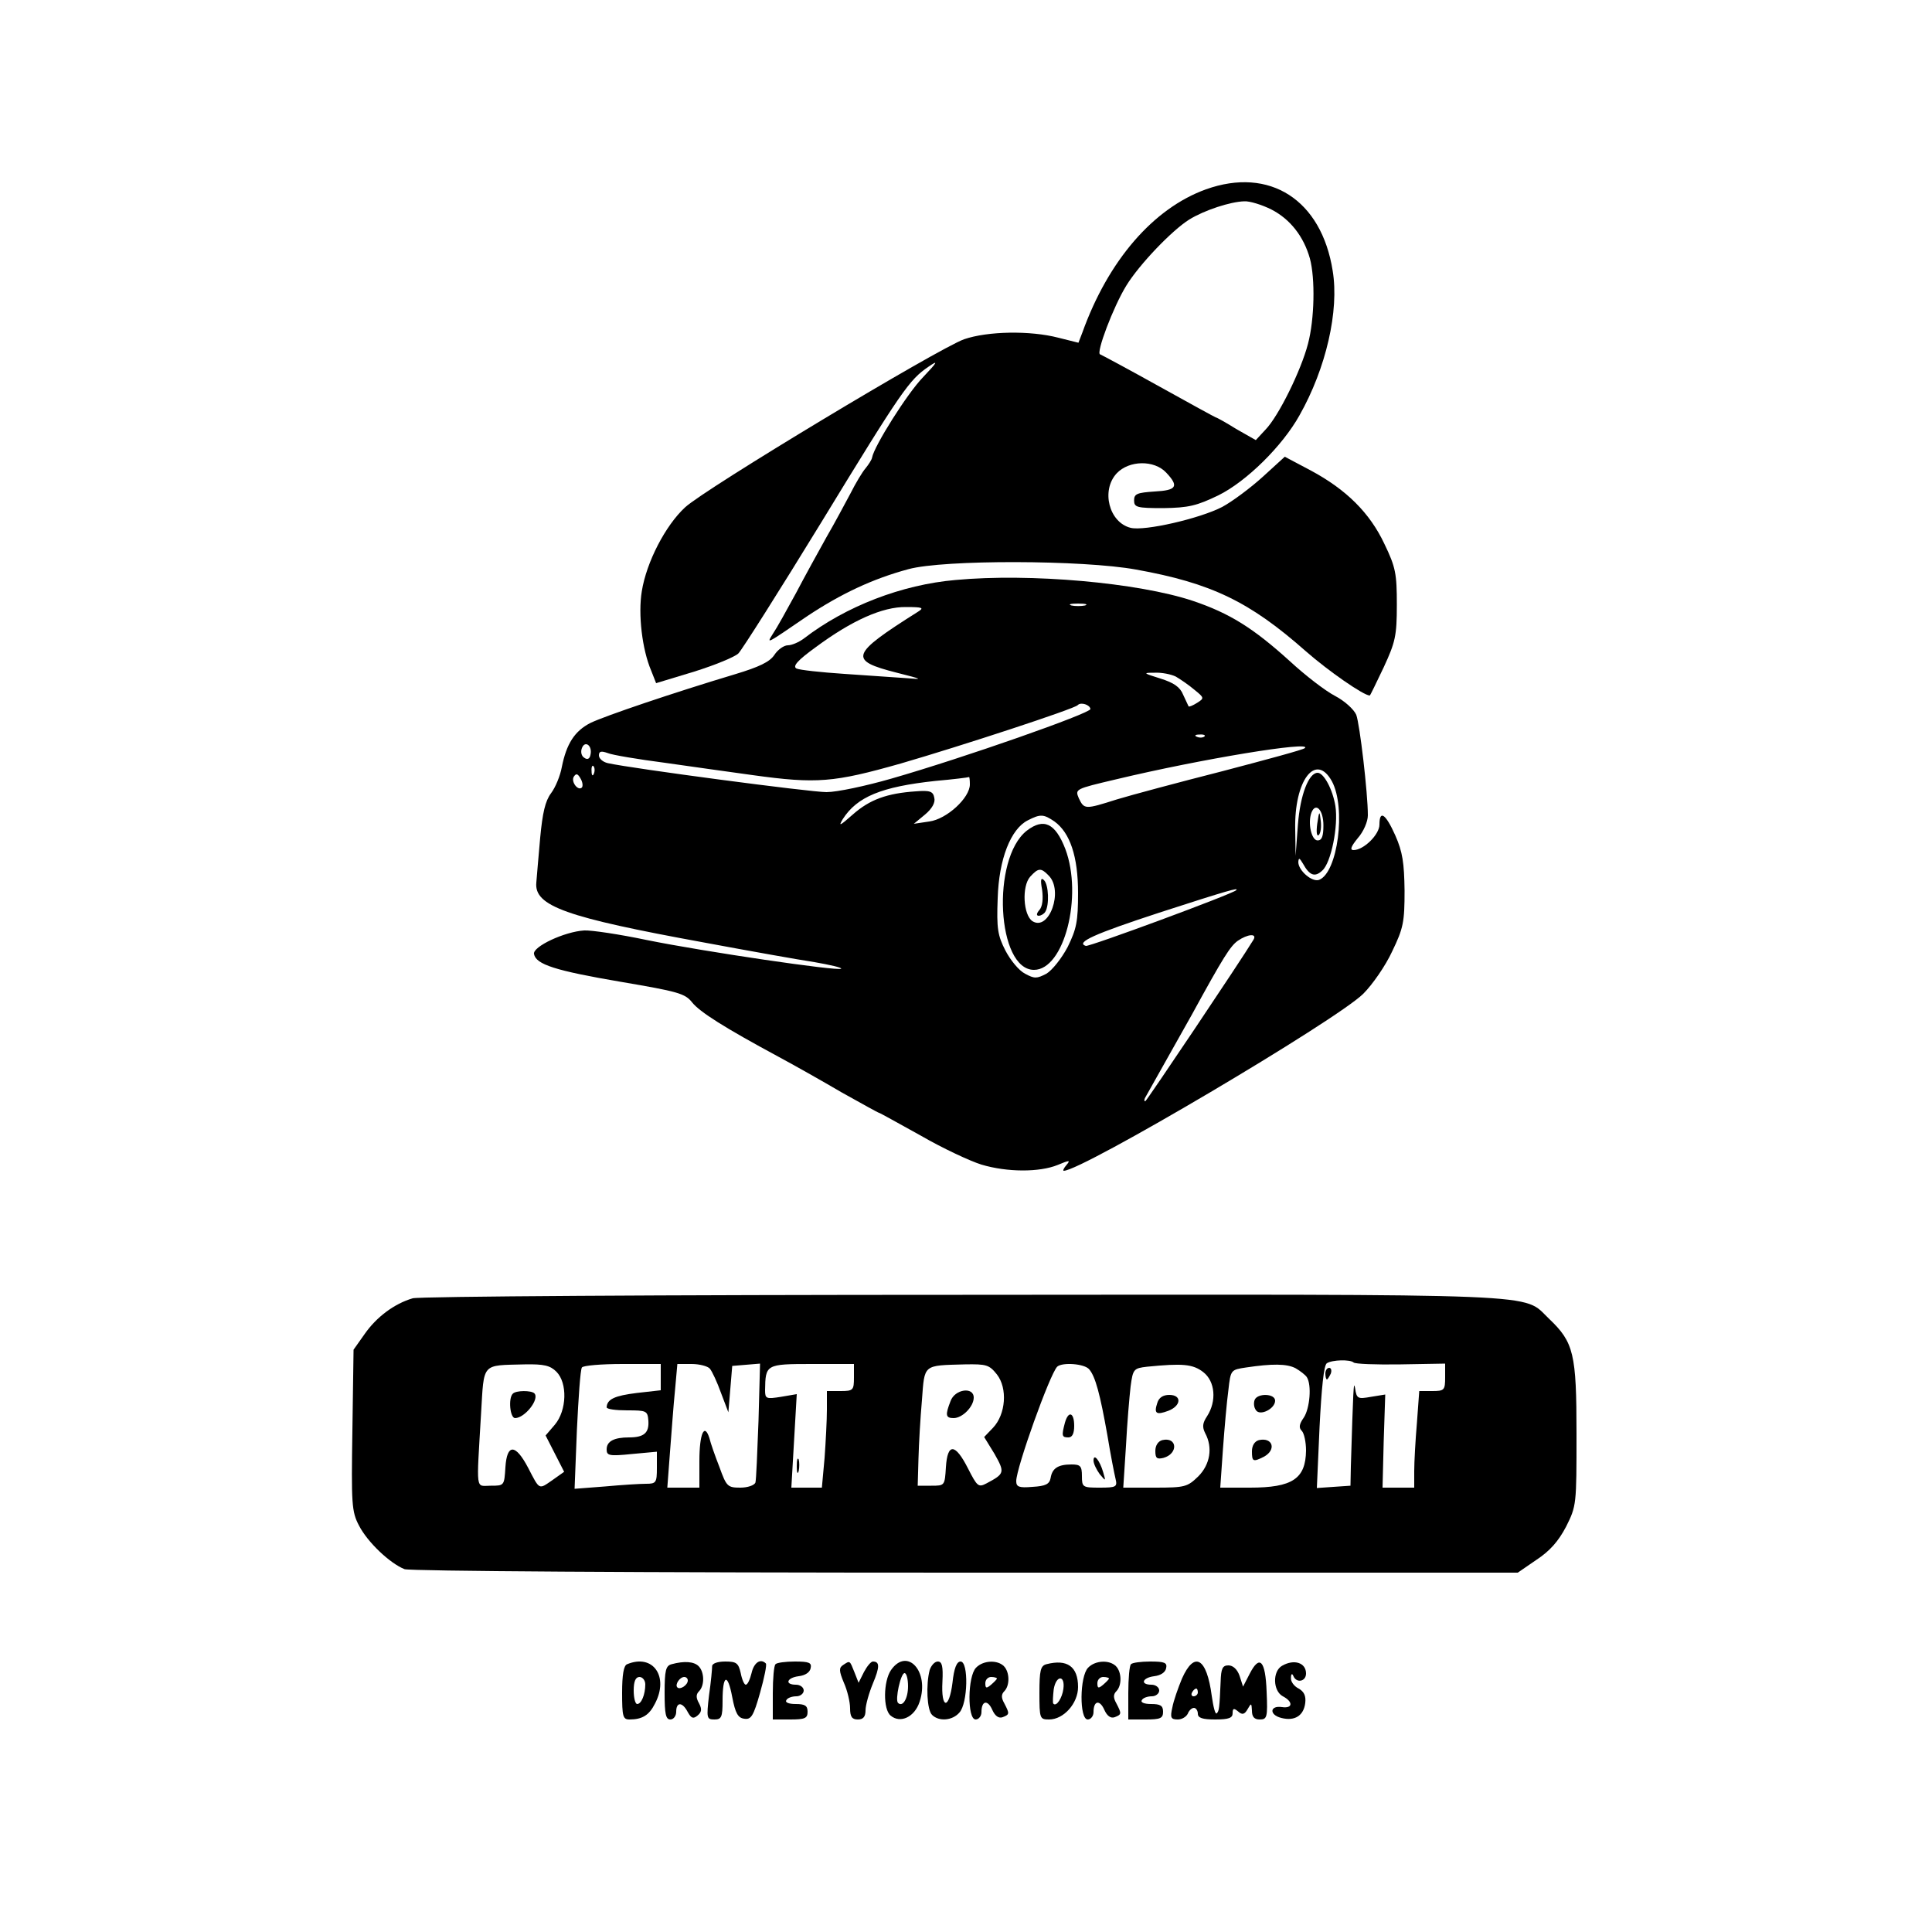 <?xml version="1.0" standalone="no"?>
<!DOCTYPE svg PUBLIC "-//W3C//DTD SVG 20010904//EN"
 "http://www.w3.org/TR/2001/REC-SVG-20010904/DTD/svg10.dtd">
<svg version="1.0" xmlns="http://www.w3.org/2000/svg"
 width="500pt" height="500pt" viewBox="0 0 500 500"
 preserveAspectRatio="xMidYMid meet">
<g transform="translate(0,500) scale(0.1,-0.1)"
fill="#000000" stroke="none">
<path d="M3121 4510 c-136 -49 -253 -184 -320 -371 l-10 -26 -52 13 c-73 19
-183 17 -244 -4 -67 -24 -669 -386 -722 -435 -51 -47 -100 -142 -112 -217 -10
-60 1 -151 24 -205 l13 -33 99 30 c54 17 105 38 114 47 9 9 106 162 215 340
208 341 227 368 277 402 26 18 24 13 -14 -27 -41 -42 -127 -179 -132 -208 -1
-6 -9 -18 -17 -28 -8 -9 -26 -39 -39 -65 -14 -26 -41 -77 -62 -113 -20 -36
-56 -101 -79 -145 -24 -44 -50 -91 -59 -104 -18 -29 -21 -30 89 45 86 57 168
96 261 121 91 25 452 24 589 -1 195 -35 294 -83 439 -211 58 -51 150 -115 166
-115 1 0 17 33 36 73 30 65 34 81 34 162 0 80 -3 97 -32 157 -38 81 -99 141
-190 190 l-68 36 -57 -52 c-32 -29 -79 -64 -105 -78 -58 -30 -201 -63 -237
-54 -56 14 -77 97 -36 141 32 34 97 35 128 2 34 -36 27 -46 -30 -49 -45 -3
-53 -6 -53 -23 0 -18 7 -20 76 -20 65 1 86 6 142 33 73 36 166 128 210 207 69
122 103 271 86 374 -29 184 -163 270 -328 211z m169 -52 c49 -25 84 -70 100
-127 14 -52 12 -157 -5 -221 -18 -69 -76 -187 -110 -222 l-25 -27 -51 29 c-27
17 -51 30 -53 30 -1 0 -67 36 -146 80 -79 44 -148 81 -153 83 -11 3 34 123 68
178 33 54 118 143 163 171 39 24 106 46 142 47 14 1 46 -9 70 -21z"/>
<path d="M2473 3499 c-139 -12 -284 -68 -392 -151 -13 -10 -32 -18 -42 -18
-10 0 -26 -11 -35 -25 -12 -18 -39 -31 -102 -50 -160 -48 -337 -108 -374 -126
-41 -21 -62 -54 -74 -114 -4 -22 -16 -52 -28 -68 -15 -20 -22 -51 -28 -115 -4
-48 -9 -100 -10 -116 -6 -61 77 -90 433 -155 118 -22 247 -45 287 -51 40 -7
71 -14 69 -17 -7 -7 -354 44 -502 74 -71 15 -145 26 -163 25 -51 -3 -134 -42
-130 -61 5 -27 55 -43 225 -72 147 -25 166 -30 184 -53 20 -25 83 -65 224
-141 39 -21 112 -62 163 -92 52 -29 95 -53 97 -53 2 0 50 -27 108 -59 57 -33
128 -66 157 -75 67 -20 150 -20 197 -1 31 13 34 13 23 0 -7 -8 -10 -15 -7 -15
47 0 705 389 775 458 24 24 58 73 75 110 29 60 32 76 32 157 -1 72 -5 100 -24
143 -25 56 -41 67 -41 28 0 -26 -41 -66 -67 -66 -10 0 -7 9 11 31 15 17 26 43
26 59 0 58 -21 236 -30 260 -6 14 -30 36 -55 49 -25 13 -77 53 -117 90 -95 86
-156 124 -251 156 -141 47 -421 72 -614 54z m335 -66 c-10 -2 -26 -2 -35 0
-10 3 -2 5 17 5 19 0 27 -2 18 -5z m-432 -16 c-176 -111 -181 -126 -55 -158
67 -17 70 -18 24 -14 -27 2 -99 7 -160 11 -60 4 -116 10 -124 14 -10 6 3 21
50 55 93 69 173 105 234 104 43 0 47 -2 31 -12z m667 -168 c12 -7 34 -22 48
-34 26 -21 26 -22 7 -34 -11 -7 -21 -11 -22 -9 -1 2 -7 15 -14 30 -8 20 -24
31 -59 42 -45 14 -46 15 -15 15 18 1 43 -4 55 -10z m-221 -84 c0 -11 -327
-126 -515 -180 -66 -19 -141 -35 -168 -35 -42 0 -503 61 -566 75 -13 3 -23 12
-23 20 0 11 6 12 23 6 12 -5 78 -16 147 -25 69 -10 171 -24 228 -32 166 -23
210 -19 383 30 158 46 448 141 458 151 8 9 32 1 33 -10z m295 -71 c-3 -3 -12
-4 -19 -1 -8 3 -5 6 6 6 11 1 17 -2 13 -5z m-1589 -48 c-2 -10 -8 -13 -16 -7
-7 4 -10 15 -6 25 8 21 28 6 22 -18z m1849 18 c-3 -4 -100 -30 -214 -60 -114
-29 -237 -62 -273 -73 -82 -26 -84 -26 -98 3 -10 24 -10 24 96 49 221 53 509
100 489 81z m-1840 -66 c-3 -8 -6 -5 -6 6 -1 11 2 17 5 13 3 -3 4 -12 1 -19z
m1910 -20 c37 -69 15 -236 -33 -255 -18 -7 -54 24 -54 46 1 12 3 11 12 -4 17
-31 31 -36 50 -18 23 20 42 116 34 167 -7 43 -30 86 -46 86 -23 0 -45 -57 -51
-134 l-6 -81 -1 68 c-3 127 53 201 95 125z m-1941 -16 c-10 -10 -29 15 -21 28
6 9 10 8 17 -4 6 -10 7 -20 4 -24z m1004 8 c0 -35 -60 -90 -105 -96 l-40 -6
29 24 c18 15 27 31 24 43 -3 17 -11 20 -48 17 -74 -5 -119 -21 -163 -60 -33
-29 -38 -32 -26 -12 37 58 100 84 240 99 46 4 85 9 87 10 1 0 2 -8 2 -19z
m915 -106 c0 -28 -4 -39 -15 -39 -16 0 -26 45 -16 72 11 28 31 7 31 -33z
m-696 10 c40 -29 61 -90 61 -185 0 -74 -4 -93 -27 -140 -16 -30 -40 -60 -55
-69 -25 -13 -31 -13 -55 0 -16 8 -38 35 -51 60 -20 39 -23 57 -20 135 3 102
34 180 78 202 33 17 41 16 69 -3z m470 -178 c-10 -10 -381 -147 -389 -144 -27
9 22 31 190 86 179 58 208 66 199 58z m45 -128 c-34 -56 -277 -418 -280 -418
-3 0 -3 3 -1 8 13 23 98 174 122 217 82 150 99 176 118 190 26 18 51 20 41 3z"/>
<path d="M3409 2868 c-3 -22 -1 -34 4 -29 5 5 7 21 5 37 -3 27 -4 26 -9 -8z"/>
<path d="M2657 2850 c-92 -73 -77 -360 19 -360 78 0 127 191 81 313 -26 67
-56 81 -100 47z m57 -116 c39 -39 1 -145 -42 -118 -24 16 -28 90 -6 115 21 23
28 24 48 3z"/>
<path d="M2697 2697 c3 -23 1 -43 -7 -52 -8 -9 -8 -15 -2 -15 6 0 14 5 17 10
11 17 9 70 -3 82 -8 8 -10 2 -5 -25z"/>
<path d="M1068 1640 c-48 -14 -94 -49 -124 -92 l-29 -41 -3 -208 c-3 -191 -2
-211 17 -247 22 -43 80 -98 118 -113 15 -5 593 -9 1453 -9 l1428 0 48 33 c35
23 57 48 77 86 27 54 27 57 27 240 0 208 -7 237 -71 298 -71 67 24 63 -1518
62 -768 0 -1408 -4 -1423 -9z m2435 -166 c3 -4 58 -6 122 -5 l115 2 0 -35 c0
-34 -2 -36 -34 -36 l-33 0 -6 -82 c-4 -46 -7 -102 -7 -125 l0 -43 -41 0 -41 0
3 120 4 121 -37 -6 c-34 -6 -37 -5 -41 22 -4 25 -5 -7 -11 -202 l-1 -50 -44
-3 -43 -3 7 158 c5 99 11 161 19 165 14 9 60 10 69 2z m-2063 -24 c29 -29 27
-100 -4 -137 l-24 -28 24 -47 24 -47 -31 -22 c-35 -24 -32 -26 -62 32 -33 63
-55 63 -59 2 -3 -48 -3 -48 -38 -48 -40 0 -37 -20 -25 187 8 133 0 124 113
127 50 1 66 -3 82 -19z m270 -14 l0 -34 -62 -7 c-57 -7 -77 -16 -78 -37 0 -5
24 -8 53 -8 50 0 53 -1 55 -27 2 -31 -11 -43 -50 -43 -39 0 -58 -10 -58 -31 0
-16 6 -18 65 -12 l65 6 0 -42 c0 -38 -2 -41 -28 -41 -16 0 -64 -3 -107 -7
l-78 -6 6 152 c4 84 9 157 13 162 3 5 50 9 105 9 l99 0 0 -34z m127 22 c6 -7
19 -35 29 -63 l19 -50 5 60 5 60 36 3 36 3 -4 -148 c-3 -81 -6 -154 -8 -160
-3 -7 -20 -13 -39 -13 -33 0 -36 3 -54 53 -11 28 -23 62 -26 75 -13 41 -26 12
-26 -59 l0 -69 -41 0 -42 0 7 93 c4 50 9 122 13 160 l6 67 37 0 c21 0 42 -6
47 -12z m373 -23 c0 -33 -2 -35 -35 -35 l-35 0 0 -48 c0 -27 -3 -83 -6 -125
l-7 -77 -40 0 -39 0 7 121 7 121 -41 -7 c-38 -6 -41 -5 -41 17 1 67 2 68 121
68 l109 0 0 -35z m370 8 c28 -36 23 -103 -10 -138 l-23 -24 27 -44 c27 -48 26
-51 -21 -76 -21 -11 -24 -8 -48 39 -33 65 -53 66 -57 3 -3 -48 -3 -48 -38 -48
l-35 0 2 70 c1 39 5 107 9 152 7 93 2 89 111 92 56 1 63 -1 83 -26z m239 13
c16 -19 28 -64 47 -171 8 -49 18 -100 21 -112 5 -21 2 -23 -41 -23 -44 0 -46
1 -46 30 0 26 -4 30 -27 30 -35 0 -50 -10 -54 -35 -3 -16 -13 -21 -47 -23 -35
-3 -42 0 -42 15 0 34 87 277 106 296 13 12 71 8 83 -7z m295 -7 c31 -24 35
-75 10 -114 -12 -18 -13 -28 -5 -44 20 -37 13 -81 -18 -112 -28 -27 -34 -29
-112 -29 l-82 0 7 108 c3 59 9 128 12 154 6 45 8 47 43 51 91 9 118 7 145 -14z
m239 10 c12 -7 25 -17 29 -23 13 -20 8 -81 -8 -105 -12 -17 -13 -26 -5 -34 6
-6 11 -29 11 -51 -1 -73 -35 -96 -145 -96 l-77 0 7 100 c4 55 10 123 14 152 6
53 6 53 46 59 67 10 105 10 128 -2z"/>
<path d="M3430 1445 c0 -8 2 -15 4 -15 2 0 6 7 10 15 3 8 1 15 -4 15 -6 0 -10
-7 -10 -15z"/>
<path d="M1327 1393 c-12 -12 -7 -63 6 -63 25 0 64 49 50 64 -8 8 -48 8 -56
-1z"/>
<path d="M2062 1205 c0 -16 2 -22 5 -12 2 9 2 23 0 30 -3 6 -5 -1 -5 -18z"/>
<path d="M2460 1374 c-14 -36 -13 -44 8 -44 23 0 52 30 52 53 0 29 -49 22 -60
-9z"/>
<path d="M2756 1318 c-9 -34 -8 -38 9 -38 10 0 15 10 15 30 0 35 -15 40 -24 8z"/>
<path d="M2830 1220 c0 -8 8 -24 16 -35 16 -19 16 -19 9 5 -9 31 -25 50 -25
30z"/>
<path d="M2995 1369 c-9 -27 -3 -32 29 -20 33 13 35 41 2 41 -16 0 -27 -7 -31
-21z"/>
<path d="M3008 1273 c-11 -3 -18 -14 -18 -28 0 -19 4 -22 21 -18 39 11 36 55
-3 46z"/>
<path d="M3247 1377 c-3 -8 -2 -19 3 -26 10 -17 50 3 50 24 0 19 -46 20 -53 2z"/>
<path d="M3258 1273 c-11 -3 -18 -14 -18 -29 0 -27 3 -28 31 -14 33 18 23 51
-13 43z"/>
<path d="M1623 693 c-9 -3 -13 -28 -13 -74 0 -61 2 -69 19 -69 33 0 51 11 66
41 37 70 -5 130 -72 102z m47 -52 c0 -26 -10 -51 -21 -51 -5 0 -9 16 -9 35 0
24 5 35 15 35 8 0 15 -9 15 -19z"/>
<path d="M1738 693 c-15 -4 -18 -16 -18 -74 0 -55 3 -69 15 -69 8 0 15 9 15
20 0 26 16 26 30 -1 9 -16 14 -18 25 -9 11 9 12 17 4 32 -8 14 -8 23 0 31 15
15 14 50 -1 65 -12 12 -37 14 -70 5z m42 -42 c0 -12 -20 -25 -27 -18 -7 7 6
27 18 27 5 0 9 -4 9 -9z"/>
<path d="M1843 688 c0 -7 -3 -41 -8 -75 -7 -60 -6 -63 14 -63 18 0 21 6 21 48
0 68 13 74 25 10 8 -42 15 -54 31 -56 18 -3 24 7 41 67 11 39 18 73 15 76 -14
14 -31 2 -37 -25 -4 -16 -10 -30 -15 -30 -4 0 -10 14 -13 30 -6 26 -11 30 -40
30 -20 0 -34 -5 -34 -12z"/>
<path d="M2007 693 c-4 -3 -7 -37 -7 -75 l0 -68 45 0 c38 0 45 3 45 20 0 16
-7 20 -31 20 -17 0 -28 4 -24 10 3 6 15 10 26 10 10 0 19 7 19 15 0 8 -9 15
-20 15 -30 0 -24 18 7 22 17 2 29 10 31 21 3 14 -4 17 -41 17 -24 0 -47 -3
-50 -7z"/>
<path d="M2182 691 c-11 -7 -11 -15 2 -46 9 -20 16 -50 16 -66 0 -22 5 -29 20
-29 14 0 20 7 20 24 0 13 9 45 19 69 18 43 18 57 0 57 -5 0 -15 -12 -23 -27
l-14 -28 -11 28 c-12 30 -11 30 -29 18z"/>
<path d="M2306 678 c-20 -29 -21 -102 -1 -118 25 -21 62 -4 75 36 26 78 -32
142 -74 82z m44 -42 c0 -32 -14 -55 -26 -43 -8 8 7 77 17 77 5 0 9 -15 9 -34z"/>
<path d="M2406 678 c-10 -38 -7 -103 6 -116 18 -18 53 -15 71 6 22 24 24 132
3 132 -10 0 -17 -17 -21 -55 -9 -71 -30 -68 -26 3 2 40 -1 52 -12 52 -8 0 -17
-10 -21 -22z"/>
<path d="M2526 684 c-22 -22 -23 -134 -1 -134 8 0 15 9 15 19 0 30 16 33 28 6
7 -16 17 -23 27 -19 18 7 18 9 4 36 -8 14 -8 23 0 31 15 15 14 50 -1 65 -17
17 -54 15 -72 -4z m54 -28 c0 -2 -7 -9 -15 -16 -12 -10 -15 -10 -15 4 0 9 7
16 15 16 8 0 15 -2 15 -4z"/>
<path d="M2708 693 c-15 -4 -18 -16 -18 -74 0 -67 1 -69 25 -69 38 0 75 42 75
84 0 53 -28 73 -82 59z m44 -64 c-3 -23 -18 -47 -26 -38 -2 2 -1 19 1 37 6 37
30 38 25 1z"/>
<path d="M2816 684 c-22 -22 -23 -134 -1 -134 8 0 15 9 15 19 0 30 16 33 28 6
7 -16 17 -23 27 -19 18 7 18 9 4 36 -8 14 -8 23 0 31 15 15 14 50 -1 65 -17
17 -54 15 -72 -4z m54 -28 c0 -2 -7 -9 -15 -16 -12 -10 -15 -10 -15 4 0 9 7
16 15 16 8 0 15 -2 15 -4z"/>
<path d="M2927 693 c-4 -3 -7 -37 -7 -75 l0 -68 45 0 c38 0 45 3 45 20 0 16
-7 20 -31 20 -17 0 -28 4 -24 10 3 6 15 10 26 10 10 0 19 7 19 15 0 8 -9 15
-20 15 -30 0 -24 18 7 22 17 2 29 10 31 21 3 14 -4 17 -41 17 -24 0 -47 -3
-50 -7z"/>
<path d="M3059 656 c-10 -24 -22 -58 -25 -75 -6 -26 -4 -31 14 -31 11 0 22 7
26 15 3 8 10 15 16 15 5 0 10 -7 10 -15 0 -11 12 -15 45 -15 35 0 45 4 45 16
0 13 3 14 14 5 11 -10 17 -8 25 6 9 16 10 16 11 -4 0 -16 6 -23 20 -23 19 0
21 5 18 72 -3 81 -18 97 -44 46 l-17 -33 -9 28 c-6 17 -17 27 -29 27 -15 0
-19 -8 -20 -42 -3 -69 -4 -76 -10 -82 -4 -4 -9 17 -13 45 -13 99 -45 117 -77
45z m41 -36 c0 -5 -5 -10 -11 -10 -5 0 -7 5 -4 10 3 6 8 10 11 10 2 0 4 -4 4
-10z"/>
<path d="M3318 689 c-25 -14 -24 -65 2 -79 27 -14 26 -32 -2 -28 -32 5 -34
-20 -2 -28 35 -9 58 6 62 39 2 18 -3 29 -17 37 -12 6 -21 18 -20 28 0 10 3 12
6 5 8 -20 33 -15 33 6 0 28 -31 38 -62 20z"/>
</g>
</svg>
